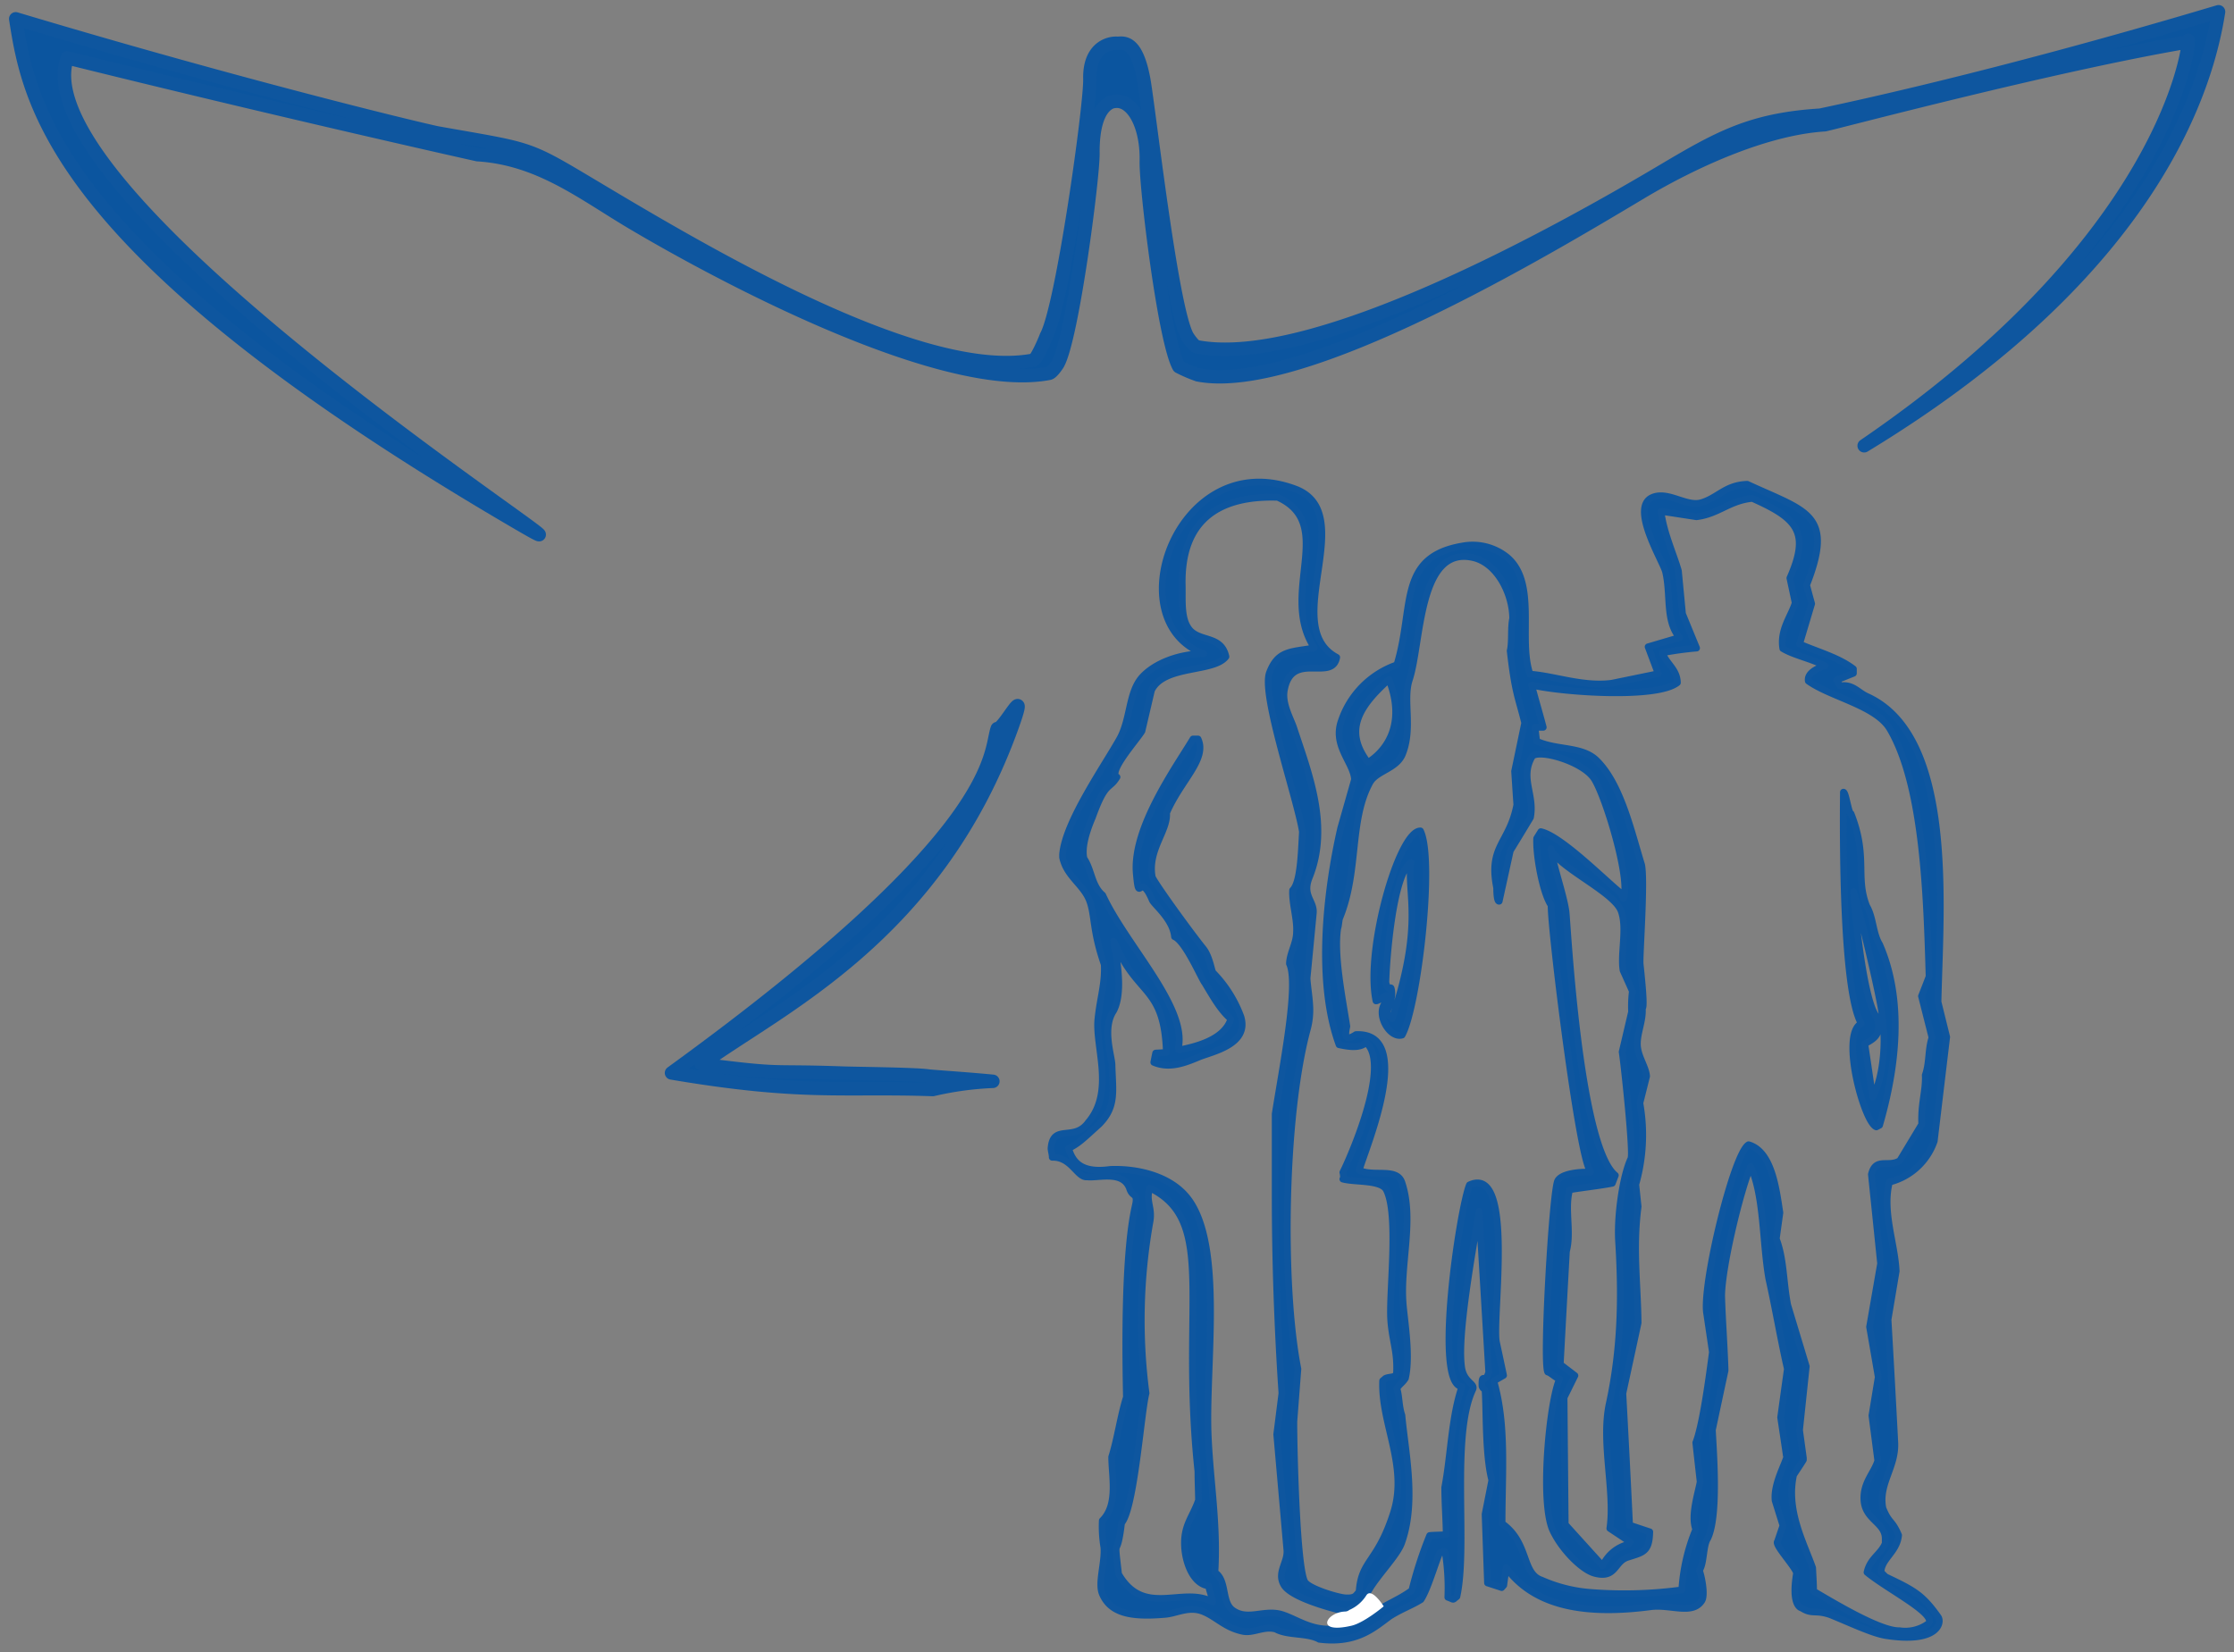 <svg id="Ebene_1" data-name="Ebene 1" xmlns="http://www.w3.org/2000/svg" viewBox="0 0 332.18 245.74"><rect x="0" y="0" width="332.18" height="245.74" fill="#808080" stroke="none"/><defs><style>.cls-1,.cls-2{fill:#0b559f;}.cls-1,.cls-3{stroke:#0e569f;stroke-linecap:round;stroke-linejoin:round;}.cls-1{stroke-width:2px;}.cls-2,.cls-4{fill-rule:evenodd;}.cls-3{fill:none;}.cls-4{fill:#fff;}</style></defs><title>Zeichenfläche 3</title><path class="cls-1" d="M270.67,17.13c-10.15.63-15,3.29-23.14,8.12C231.85,34.58,195.38,54.89,178,51.58c-.52-.1-1.41-1.49-1.45-1.57-2.4-4.25-5.74-34.18-6.5-38.26-1-5.3-2.63-5.44-3.82-5.3-1.19-.14-4.29.54-4.17,5.3.09,3.94-4.1,34-6.5,38.26,0,.08-1.4,3.47-1.92,3.56-17.4,3.32-51.68-17.66-67.35-27-8.11-4.82-8.08-4.46-21.25-6.8C62.44,19.24,36.38,13,2.34,2.8c2,12.94,6,35,75.07,75.23C97.38,89.66,2.55,30,10,8.6,40.85,16.25,68.65,22.48,71,23c9.14.57,15.5,5.64,22.8,10,14.11,8.39,46.53,25.5,62.19,22.52.47-.09,1.27-1.34,1.31-1.41,2.16-3.83,5.25-27.74,5.21-31.27-.08-7.72,3.16-7.75,3.17-7.75a2.52,2.52,0,0,1,.8,0,2.83,2.83,0,0,1,1.26.58c1.69,1.3,2.8,4.5,2.71,8.3s2.68,26.73,4.84,30.56a21.3,21.3,0,0,0,2.84,1.22c15.67,3,51.94-18.8,66-27.2,7.29-4.34,18.06-9.42,27.2-10,2.32-.5,33.91-8.9,54-12.32.5-3.24-.16,27.3-48.14,60.06C321,39.72,328.28,12,329.88,1.75,295.83,11.92,273.25,16.57,270.67,17.13Z"/><path class="cls-1" d="M137.9,160c-2.21-.27-10.65-.34-12.58-.41-11.37-.41-8.4.31-21-1.31,11.26-8.29,35.05-18.91,46.28-50.53,2.39-6.74-1.38.81-2.31.6-1.27,3.57,1.07,15.3-48.44,51.21,19.53,3.31,25.47,2,38.85,2.47a47.8,47.8,0,0,1,8.93-1.22C143.65,160.42,138.15,160.08,137.9,160Z"/><path class="cls-2" d="M202.81,238.43c0,.71.31,1.26,1.3,1.54l.24-.17.43-.34C204.82,239.38,204.9,237.79,202.81,238.43Zm1.8-89.58c.4,0,1.28-.83,1.68-.8,0,0-.51,1.37-.52,1.4-1,1.82,1,5,2.71,4.48,2.29-4.05,4.88-26,2.73-30.36C208.06,123.49,202.95,141.23,204.6,148.85Zm2.39,2.63c-.21-.24-.55-.51-.79-.79.14-.76,1.07-2.36.64-3.73-.12-.27-.46.56-.78-.85.08-3.23,1-16,3.72-17.86C209.17,133.08,211.75,137.32,207,151.49Zm73.36,83-.66-.65c0-2,2.38-3,2.61-5.52-1-2.34-1.4-1.68-2.33-4-.73-3.63,2-6.15,1.76-9.87q-.47-9.09-1-18.19l1.21-7.21c-.17-4.07-2.12-8.88-1-13.24a9.48,9.48,0,0,0,6.66-6.1l1.85-15.48L288.17,149c.3-14,2.6-39.5-10.57-45.43-1.34-.61-2.11-1.86-4-1.57-.16-.29-.33-.58-.5-.87l2.49-1c0-.22,0-.43,0-.65-2.18-1.68-5.17-2.49-8-3.7l1.79-6c-.26-.92-.5-1.84-.75-2.76,4.17-10.62,0-10.91-8.83-15-3.23.1-4.34,2-6.81,2.73-2.24.67-5-1.81-7.33-.76-3.36,1.51,1.62,9.48,2,11.06.81,3.5-.05,7.31,2.07,9.76l-4.67,1.38c.51,1.34,1,2.68,1.51,4l-6.91,1.42c-4.31.55-8.55-1.1-12.15-1.35-1.82-5.16,1.13-13.6-3.44-17.41a8.15,8.15,0,0,0-6.61-1.65c-9.66,1.63-7.12,9-9.75,17.67a13.34,13.34,0,0,0-8.3,8.42c-1.24,3.66,1.83,6.1,2,8.63l-2.06,7.25c-2.21,9.67-3.62,23-.24,32.2,1.35.29,3.11.59,4-.32,3.91,3.27-2.63,17.74-3.44,19.3,0,0,.2.73,0,1,1.8.5,5.7.09,6.47,1.61,1.87,3.69.4,15.19.64,19.21.19,3.1,1,4.68.88,7.83,0,1-1,.65-1.67,1l-.4.34c-.28,6.34,3.82,12.71,1.61,19.63-2.37,7.45-4.81,7-5.11,11.77-.52.48-.49,1-2.13.88-1.25-.12-5.41-1.39-5.95-2.4-1.2-2.21-1.63-19.47-1.62-23.83q.3-3.91.6-7.81c-2.45-12.45-2.1-37.71,1.43-50.62a10.92,10.92,0,0,0,.32-3.63c-.09-1.37-.32-2.66-.39-3.85q.47-4.84.93-9.69c.17-1.81-1.7-2.57-.59-5.31,3.07-7.6-.09-15.47-2.31-22.21-.46-1.4-1.77-3.59-1.41-5.6,1.05-6,7.11-1.18,7.79-4.91-8.76-4.67,3.54-21.45-6.21-25.06-17.28-6.41-26.72,19.6-13.55,24.52-3.65,0-7.31,1.41-9.2,3.51-2,2.26-1.68,6.19-3.3,9.12-2.19,3.94-8.08,12.31-8.5,17.19,0,.16,0,.31,0,.47.59,2.82,3.07,4,4,6.42.83,2.19.43,4.46,2.19,9.49.15,2.85-.62,5-.94,8.13-.42,4.13,2.51,10.73-1.41,15.34-2.11,3-5.3.12-5.56,3.91,0,.28.2,1,.18,1.31,2.87-.08,3.74,3.08,5.18,2.91,1.7.2,5.3-1,6.31,1.7.4,1.33,1.16.66.94,2.18-.21,1.22-1.9,6.41-1.4,28.88-.86,2.68-1.34,6.2-2.19,8.89,0,2.92,1,7.1-1.4,9.47a18.77,18.77,0,0,0,.24,4c.17,2.24-.91,5.29-.24,6.88,1.26,3,4.49,3.49,9.39,3.06,1.71-.15,3.56-1.3,5.73-.37,1.95.84,3.18,2.36,5.79,2.9,1.55.32,3.09-.82,4.88-.34,1.77,1,4.7.53,6.48,1.52,5.59.71,8.15-1.73,10.5-3.44,1.72-1.08,3.24-1.6,4.61-2.46,1-1.47,2.15-5.52,2.79-6.92.16-.07.7-.55.84,0a33.79,33.79,0,0,1,.37,6.57c1.06.39.62.44,1.35-.1,1.67-7.44-.93-23.81,2.36-30.8.43-.91-1.34-1-1.66-3.34-.48-3.58.48-11,2.61-23.15,0,.31,1.41,23.61,1.42,23.92-.54,1.92-1.06-.18-1,2.07.1.38.36.33.46.71.2,2.59,0,9.54,1,13.28l-1,5.07q.18,5.1.36,10.21l2.11.69.31-.35c.12-.87.24-1.73.35-2.6,4.52,6.21,12.78,6.94,21.48,5.8,2.95-.39,6.23,1.28,7.62-.9.52-.81,0-3.52-.36-4.51.73-1.07.52-3.7,1.25-4.77,1.57-3.31.88-12.38.68-16.11q.94-4.42,1.89-8.85c-.09-3.37-.42-7.75-.51-11.11.07-4.54,2.83-15.79,4.31-19.21,2,4.36,1.74,11.24,2.7,16.68,1,4.46,1.74,8.95,2.76,13.41q-.51,3.61-1,7.21c.28,1.89.57,3.77.84,5.66l.08.19c-.39,1.35-2,4.19-1.74,6.52l1.16,3.72c-.27.79-.54,1.59-.81,2.38-.51.47,3,4.12,2.82,4.77-.79,4.79.65,5.08.8,5.12,1.56,1,2,.21,4.26,1,2.9,1.18,6.24,2.77,8.22,3.08,7.65,1.2,8.39-1.88,7.8-2.75C285.83,237.16,284.65,236.53,280.36,234.49ZM206.52,101.05c2.59,6.62-.34,10.57-3.05,12.29l-.18-.1C199.69,108.41,202.39,104.77,206.52,101.05Zm-40.2,133c-.73-6.38-.25-1.54.45-7.57,1.9-2.13,2.89-16.39,3.64-19.29a83.46,83.46,0,0,1,.56-25.37c.46-2.26-.66-3.11,0-5.14,10.09,4.9,4.5,17.19,7.15,42.12,0,1.43.07,2.87.09,4.3-.87,2.54-2.28,3.75-2.07,7,.15,2.37,1.28,5.47,3.58,5.75,0,.4.62,2,.59,2.4C175.9,235.77,170.11,240.66,166.31,234.07Zm120.44,7.39a5.83,5.83,0,0,1-4.34,1.07c-2.82.09-9.84-4.17-12.75-5.87,0-1.15-.09-2.31-.14-3.47-1.28-3.65-4-8.55-2.83-13.82.48-.75,1-1.49,1.45-2.24,0-.09,0-.18,0-.28-.19-1.38-.38-2.77-.57-4.15q.5-4.73,1-9.47-1.38-4.57-2.76-9.14c-.67-3.48-.55-6.86-1.7-9.83.18-1.3.36-2.59.54-3.89-.53-3.4-1.17-9.11-4.66-10.11-2.23,1.24-7,21.12-6.22,25.18q.42,2.83.84,5.66c-.45,3.42-1.42,10.79-2.47,13.47.21,1.94.43,3.89.65,5.83-.35,1.83-1.42,5.1-.65,7.06a28,28,0,0,0-2.08,9,63.93,63.93,0,0,1-13.45.39,22.19,22.19,0,0,1-7.4-1.84c-3-1-1.82-5.54-5.87-8.42,0-7.65.66-14.65-1.23-21.19l1.45-.84q-.53-2.51-1.07-5c-.63-3.86,2.77-26.45-4-23.33-1.43,3.37-5.4,29.75-1.12,30-1.56,4.49-1.63,10.07-2.56,15,0,2.3.19,4.69.22,7-.54.09-1.93.07-2.46.15a59.08,59.08,0,0,0-2.65,8.17c-1.88,1.37-3.7,2-5.58,3.29l-1.27,1c-2.3.25-2.24,1.32-4.91,1.45-3.28.16-5.19-1.36-7.41-2.12-2.73-.93-5.22,1-7.52-.72-1.62-1.24-.79-4.43-2.59-5.58.44-7.17-.71-13.51-1-20.43-.42-10.12,2.27-27.58-2.77-34.83-2.6-3.75-7.85-4.84-11.78-4.68-4.38.61-5.61-1.14-6.2-3.12,1.49-.77,1.94-1.24,4.55-3.61,2.58-2.61,2-4.91,1.9-8.78,0-1.31-1.52-5.44.23-8.07,1.74-3.23,0-9.84,0-10.37.09,0,.77,1.68.85,1.72,3.2,6.38,6.7,5.54,7,14.84l-1.59.09c-.1.46-.19.92-.28,1.38,2.34,1,4.67.06,6.66-.77s7.54-1.86,6.3-6a18.48,18.48,0,0,0-4.16-6.58c-.19-.2-.48-2.37-1.43-3.56-2.23-2.78-7.49-10.08-7.6-10.68-.71-4,2.37-6.88,2.13-9.5,2.08-4.85,6.08-8,4.68-11l-.75,0c-2.49,4.15-9,13.18-8.44,19.94.44,5,.47-.47,2.37,4,.3.71,3.09,2.85,3.32,5.46,1.66.71,4,6.28,4.51,6.88,1.42,2.37,2.34,4,3.87,5.36-1,3.14-5.32,4.13-7.73,4.61,0-.1,0-.19-.07-.29,1.32-6.12-7.83-15.29-11.26-22.74-1.66-1.39-1.61-3.73-2.78-5.45-.34-1.55.24-3.74,1.25-6.11,2-5.53,2.45-4,3.66-6-1.42-.72,2.95-5.55,3.71-6.84q.7-3,1.42-6.07c1.86-3.81,9.27-2.59,11.07-5-.75-3.39-4.26-2-5.69-4.39-1-1.6-.76-4.14-.81-6.22-.22-9.75,5.48-13.36,14.21-13.08,8.84,4,.11,14.36,5.44,22.4-3.63.61-5.43.4-6.68,3.67s4.15,18.84,4.9,23.67c-.18,3.06-.27,7.5-1.46,8.69-.11,1.91.7,4.29.58,6.2,0,1.7-1,3.11-1.05,4.72,1.42,3.08-.95,14.93-2.12,22.35q0,6.12,0,12.24c0,9.08.32,19.19,1,29.29q-.38,3.06-.77,6.12.75,8.55,1.5,17.1c.23,1.89-1.54,3.41-.44,5.29s6.91,3.45,9.3,4a10.82,10.82,0,0,1,2.62-1.34c.15-2.35,4.72-6.49,5.58-8.86,2.23-6.13.54-13.61.06-19-.48-1.41-.39-3-.76-4,.46-.72.83-.82,1.28-1.54.78-3.35-.17-8.7-.35-11.2-.43-5.85,1.67-12.45-.18-17.91-.75-2.22-4.14-.81-6.34-1.8.71-2.76,8.5-20.61-.49-20.19,0,0-1,.71-1.35.4s0-1.58,0-1.6c-.58-3.84-2-10.7-1.34-14.69.1-.09.19-1.41.3-1.5,2.84-6.93,1.36-14.46,4.49-20.14,1-1.73,4-2,4.85-4.26,1.52-3.84,0-8,1-11,1.8-5.47,1.27-19.89,9.4-18.16,3.6.76,5.93,5.31,5.95,9.07-.31,1.44-.05,3.37-.37,4.81.72,6.38,1.25,7,2.16,10.72q-.75,3.6-1.5,7.19c.11,1.66.21,3.32.33,5-1.11,5.74-4.27,6.08-3,12.33,0,1.05.1,2.06.38,2l1.65-7.52q1.52-2.47,3-4.94c.66-3.37-1.58-5.81.21-9,.74-1.29,7.66.61,9.31,3.32,1.75,2.86,5.42,15,4.3,17.75,0,0-.42-.88-.45-.88-2.62-2.15-8.84-8.41-11.83-9.08l-.62,1c-.13,2.55.92,8.18,2.15,9.95-.13,3,4.14,37.8,5.83,39.52,0,.06,0,.12,0,.18-1.56-.08-4.26.17-4.85,1.27-.79,1.5-2.27,27-1.49,28.44.46.1,1.32,1,1.78,1-1.5,3.18-3,18.44-1,22.6,1.36,2.88,4.36,5.83,6.15,6.32,3.24.9,2.94-1.71,4.92-2.35,2.34-.76,3.26-.78,3.33-3.8l-3-1q-.47-9.79-1-19.59,1.14-5.25,2.27-10.5c-.07-5.92-.81-11,0-17.28-.12-1.1-.23-2.19-.35-3.29a26.77,26.77,0,0,0,.61-12.1l1-4c-.11-1.43-1.31-2.91-1.37-4.67s.88-3.6.73-5.46c.38,0-.1-4.46-.32-6.56-.11-1.11.73-12.3.22-14.74-1.55-5-3.11-12.06-6.73-15.57-2.18-2.1-5.82-1.44-8.88-2.82-.08-.69-.16-1.38-.24-2.07l1.22,0c-.5-1.93-1.23-4.34-1.72-6.27,4.62,1.08,18.65,2.06,21.67-.37-.05-2-1.64-2.77-2.23-4.44a49.07,49.07,0,0,1,5.08-.7l-2.09-5.09-.61-6.39c-.71-2.5-2.21-5.7-2.59-8.86l5.27.81c3.24-.39,4.88-2.4,8.31-2.73,6.78,3,8.56,5.09,5.58,11.85.26,1.23.53,2.46.79,3.69-.58,1.95-2.31,4-1.84,6.79,1.65,1,4.26,1.5,6.28,2.57-.92.27-2.7,1-2.49,2.26,3.34,2.4,10.07,3.63,12.14,7.14,5.07,8.6,5.48,25.47,5.82,36.81-.38,1-.75,1.95-1.13,2.91l1.56,6.17c-.61,1.83-.35,3.75-1,5.58.11,2.3-.67,4.27-.52,7.31l-3.25,5.39c-1.68,1.09-3.61-.56-4.24,2.06q.69,6.63,1.37,13.26-.82,4.71-1.64,9.42.65,3.73,1.29,7.46-.47,2.87-.94,5.73c.29,2.23.58,4.46.87,6.69-.47,1.77-2.2,3.22-2.06,5.85.16,3,3.2,3.33,3.17,5.81,0,.22,0,.43,0,.65-.62,1.6-2.26,2.23-2.71,4.31C280.77,236.43,288,240,286.75,241.46Zm-44.15-91c-.47,2-.94,4-1.41,6,.33,2.13,1.69,15,1.3,15.87-1.21,2.54-2.07,8.56-1.83,12.3.52,8.46.36,16.07-1.4,24.19-1.23,5.71.89,13.07.1,18.5l3,2-.21.36a5.73,5.73,0,0,0-3.85,3.2l-5.57-6.15q-.09-9.44-.17-18.88l1.61-3.26L232,202.91q.45-8.42.92-16.84c.77-2.85-.3-6.25.47-9.1-.09-.1,4.73-.65,6.35-1l.45-1.18c-5.46-4.44-7.14-37.86-7.34-39.24-.36-2.58-1.88-6.78-2.25-9.35.86,2.67,9.2,6.3,10.41,9.19,1,2.51-.1,6.5.33,8.93q.69,1.54,1.38,3.08A18.58,18.58,0,0,0,242.6,150.46ZM279,167.59l.48-.25c2.54-8.76,3.63-18.6,0-26.9-1-1.62-.92-4-1.91-5.67-1.74-4.4.22-7.3-2.33-13.76-.38,0-.77-3.24-1.14-3.2-.07,6.78-.15,29.52,2.65,34.41C273.58,153.81,277.2,167,279,167.59Zm-3.39-35c.16,0,4.27,16.65,4.27,18.7.6,3.66.15,9-1.43,11.86q-.58-4-1.17-7.93c1.8-.92,2.43-1.61,1.78-4C276.9,148.77,275.52,132.6,275.64,132.61Z"/><path class="cls-3" d="M202.81,238.43c0,.71.31,1.26,1.3,1.54l.24-.17.43-.34C204.82,239.38,204.9,237.79,202.81,238.43Zm1.8-89.58c.4,0,1.28-.83,1.68-.8,0,0-.51,1.37-.52,1.4-1,1.82,1,5,2.71,4.48,2.29-4.05,4.88-26,2.73-30.36C208.06,123.49,202.95,141.23,204.6,148.85Zm2.39,2.63c-.21-.24-.55-.51-.79-.79.14-.76,1.07-2.36.64-3.73-.12-.27-.46.56-.78-.85.08-3.23,1-16,3.72-17.86C209.17,133.08,211.75,137.32,207,151.49Zm73.36,83-.66-.65c0-2,2.38-3,2.61-5.52-1-2.34-1.4-1.68-2.33-4-.73-3.63,2-6.15,1.76-9.87q-.47-9.09-1-18.19l1.21-7.21c-.17-4.07-2.12-8.88-1-13.24a9.48,9.48,0,0,0,6.66-6.1l1.85-15.48L288.17,149c.3-14,2.6-39.5-10.57-45.43-1.34-.61-2.11-1.86-4-1.57-.16-.29-.33-.58-.5-.87l2.49-1c0-.22,0-.43,0-.65-2.18-1.68-5.17-2.49-8-3.7l1.79-6c-.26-.92-.5-1.84-.75-2.76,4.17-10.62,0-10.91-8.83-15-3.23.1-4.34,2-6.81,2.73-2.24.67-5-1.81-7.33-.76-3.36,1.51,1.62,9.48,2,11.06.81,3.5-.05,7.31,2.07,9.76l-4.67,1.38c.51,1.34,1,2.68,1.51,4l-6.91,1.42c-4.31.55-8.55-1.1-12.15-1.35-1.82-5.16,1.13-13.6-3.44-17.41a8.15,8.15,0,0,0-6.61-1.65c-9.66,1.63-7.12,9-9.75,17.67a13.34,13.34,0,0,0-8.3,8.42c-1.24,3.66,1.83,6.1,2,8.63l-2.06,7.25c-2.21,9.67-3.62,23-.24,32.2,1.35.29,3.11.59,4-.32,3.91,3.27-2.63,17.74-3.44,19.3,0,0,.2.73,0,1,1.8.5,5.7.09,6.47,1.61,1.87,3.69.4,15.19.64,19.21.19,3.1,1,4.68.88,7.83,0,1-1,.65-1.67,1l-.4.34c-.28,6.34,3.82,12.71,1.61,19.63-2.37,7.45-4.81,7-5.11,11.77-.52.48-.49,1-2.13.88-1.25-.12-5.41-1.39-5.95-2.4-1.2-2.21-1.63-19.47-1.62-23.83q.3-3.91.6-7.81c-2.45-12.45-2.1-37.71,1.43-50.62a10.92,10.92,0,0,0,.32-3.63c-.09-1.37-.32-2.66-.39-3.85q.47-4.84.93-9.69c.17-1.81-1.7-2.57-.59-5.31,3.07-7.6-.09-15.47-2.31-22.21-.46-1.4-1.77-3.59-1.41-5.6,1.05-6,7.11-1.18,7.79-4.91-8.76-4.67,3.54-21.45-6.21-25.06-17.28-6.41-26.72,19.6-13.55,24.52-3.65,0-7.31,1.41-9.2,3.51-2,2.26-1.68,6.19-3.3,9.12-2.19,3.94-8.08,12.31-8.5,17.19,0,.16,0,.31,0,.47.59,2.82,3.07,4,4,6.42.83,2.19.43,4.46,2.19,9.49.15,2.85-.62,5-.94,8.13-.42,4.13,2.51,10.73-1.41,15.34-2.11,3-5.3.12-5.56,3.91,0,.28.2,1,.18,1.31,2.87-.08,3.74,3.08,5.18,2.91,1.7.2,5.3-1,6.31,1.7.4,1.33,1.16.66.94,2.18-.21,1.22-1.9,6.41-1.4,28.88-.86,2.68-1.34,6.2-2.19,8.89,0,2.92,1,7.1-1.4,9.47a18.77,18.77,0,0,0,.24,4c.17,2.24-.91,5.29-.24,6.88,1.26,3,4.49,3.49,9.39,3.06,1.71-.15,3.56-1.3,5.73-.37,1.95.84,3.18,2.36,5.79,2.9,1.55.32,3.09-.82,4.88-.34,1.77,1,4.7.53,6.48,1.52,5.59.71,8.15-1.73,10.5-3.44,1.72-1.08,3.24-1.6,4.61-2.46,1-1.47,2.15-5.52,2.79-6.92.16-.07.7-.55.84,0a33.79,33.79,0,0,1,.37,6.57c1.06.39.62.44,1.35-.1,1.67-7.44-.93-23.81,2.36-30.8.43-.91-1.34-1-1.66-3.34-.48-3.58.48-11,2.61-23.15,0,.31,1.41,23.61,1.42,23.92-.54,1.92-1.06-.18-1,2.07.1.38.36.33.46.71.2,2.59,0,9.54,1,13.28l-1,5.07q.18,5.1.36,10.21l2.11.69.31-.35c.12-.87.24-1.73.35-2.6,4.52,6.21,12.78,6.94,21.48,5.8,2.95-.39,6.23,1.28,7.62-.9.52-.81,0-3.52-.36-4.51.73-1.07.52-3.7,1.25-4.77,1.57-3.31.88-12.38.68-16.11q.94-4.42,1.89-8.85c-.09-3.37-.42-7.75-.51-11.11.07-4.54,2.83-15.79,4.31-19.21,2,4.36,1.74,11.24,2.7,16.68,1,4.46,1.74,8.95,2.76,13.41q-.51,3.61-1,7.21c.28,1.89.57,3.77.84,5.66l.08.19c-.39,1.35-2,4.19-1.74,6.52l1.16,3.72c-.27.79-.54,1.59-.81,2.38-.51.47,3,4.12,2.82,4.77-.79,4.79.65,5.08.8,5.12,1.56,1,2,.21,4.26,1,2.9,1.18,6.24,2.77,8.22,3.08,7.65,1.2,8.39-1.88,7.8-2.75C285.83,237.16,284.65,236.53,280.36,234.49ZM206.52,101.05c2.59,6.62-.34,10.57-3.05,12.29l-.18-.1C199.69,108.41,202.39,104.77,206.52,101.05Zm-40.2,133c-.73-6.38-.25-1.54.45-7.57,1.9-2.13,2.89-16.39,3.64-19.29a83.46,83.46,0,0,1,.56-25.37c.46-2.26-.66-3.11,0-5.14,10.09,4.9,4.5,17.19,7.15,42.12,0,1.43.07,2.87.09,4.3-.87,2.54-2.28,3.75-2.07,7,.15,2.37,1.28,5.47,3.58,5.75,0,.4.62,2,.59,2.4C175.9,235.77,170.11,240.66,166.31,234.07Zm120.44,7.39a5.83,5.83,0,0,1-4.34,1.07c-2.82.09-9.84-4.17-12.75-5.87,0-1.15-.09-2.31-.14-3.47-1.28-3.65-4-8.55-2.83-13.82.48-.75,1-1.49,1.45-2.24,0-.09,0-.18,0-.28-.19-1.38-.38-2.77-.57-4.15q.5-4.73,1-9.47-1.38-4.57-2.76-9.14c-.67-3.48-.55-6.86-1.7-9.83.18-1.3.36-2.59.54-3.89-.53-3.4-1.17-9.11-4.66-10.11-2.23,1.24-7,21.12-6.22,25.18q.42,2.83.84,5.66c-.45,3.42-1.42,10.79-2.47,13.47.21,1.94.43,3.89.65,5.83-.35,1.83-1.42,5.1-.65,7.06a28,28,0,0,0-2.08,9,63.93,63.93,0,0,1-13.45.39,22.19,22.19,0,0,1-7.4-1.84c-3-1-1.82-5.54-5.87-8.42,0-7.65.66-14.65-1.23-21.19l1.45-.84q-.53-2.51-1.07-5c-.63-3.86,2.77-26.45-4-23.33-1.43,3.37-5.4,29.75-1.12,30-1.56,4.49-1.63,10.07-2.56,15,0,2.3.19,4.69.22,7-.54.09-1.93.07-2.46.15a59.08,59.08,0,0,0-2.65,8.17c-1.88,1.37-3.7,2-5.58,3.29l-1.27,1c-2.3.25-2.24,1.32-4.91,1.45-3.28.16-5.19-1.36-7.41-2.12-2.73-.93-5.22,1-7.52-.72-1.62-1.24-.79-4.43-2.59-5.58.44-7.17-.71-13.51-1-20.43-.42-10.12,2.27-27.58-2.77-34.83-2.6-3.75-7.85-4.84-11.78-4.68-4.38.61-5.61-1.14-6.2-3.12,1.49-.77,1.94-1.24,4.55-3.61,2.58-2.61,2-4.91,1.9-8.78,0-1.31-1.52-5.44.23-8.07,1.74-3.23,0-9.84,0-10.37.09,0,.77,1.68.85,1.72,3.2,6.38,6.7,5.54,7,14.84l-1.59.09c-.1.46-.19.92-.28,1.38,2.34,1,4.67.06,6.66-.77s7.54-1.86,6.3-6a18.48,18.48,0,0,0-4.16-6.58c-.19-.2-.48-2.37-1.43-3.56-2.23-2.78-7.49-10.08-7.6-10.68-.71-4,2.37-6.88,2.13-9.5,2.08-4.85,6.08-8,4.68-11l-.75,0c-2.49,4.15-9,13.18-8.44,19.94.44,5,.47-.47,2.37,4,.3.71,3.09,2.85,3.32,5.46,1.66.71,4,6.28,4.51,6.88,1.42,2.37,2.34,4,3.87,5.36-1,3.14-5.32,4.13-7.73,4.61,0-.1,0-.19-.07-.29,1.32-6.12-7.83-15.29-11.26-22.74-1.66-1.39-1.61-3.73-2.78-5.45-.34-1.55.24-3.74,1.25-6.11,2-5.53,2.45-4,3.66-6-1.42-.72,2.95-5.55,3.71-6.84q.7-3,1.42-6.07c1.86-3.81,9.27-2.59,11.07-5-.75-3.39-4.26-2-5.69-4.39-1-1.6-.76-4.14-.81-6.22-.22-9.75,5.48-13.36,14.21-13.08,8.84,4,.11,14.36,5.44,22.4-3.63.61-5.43.4-6.68,3.67s4.15,18.84,4.9,23.67c-.18,3.06-.27,7.5-1.46,8.69-.11,1.91.7,4.29.58,6.2,0,1.7-1,3.11-1.05,4.72,1.42,3.08-.95,14.93-2.12,22.35q0,6.12,0,12.24c0,9.08.32,19.19,1,29.29q-.38,3.06-.77,6.12.75,8.55,1.5,17.1c.23,1.89-1.54,3.41-.44,5.29s6.91,3.45,9.3,4a10.82,10.82,0,0,1,2.62-1.34c.15-2.35,4.72-6.49,5.58-8.86,2.23-6.13.54-13.61.06-19-.48-1.41-.39-3-.76-4,.46-.72.83-.82,1.28-1.54.78-3.35-.17-8.7-.35-11.2-.43-5.85,1.67-12.45-.18-17.91-.75-2.22-4.14-.81-6.34-1.8.71-2.76,8.5-20.61-.49-20.19,0,0-1,.71-1.35.4s0-1.58,0-1.6c-.58-3.84-2-10.7-1.34-14.69.1-.09.19-1.41.3-1.5,2.84-6.93,1.36-14.46,4.49-20.14,1-1.73,4-2,4.85-4.26,1.52-3.84,0-8,1-11,1.8-5.47,1.27-19.89,9.4-18.16,3.6.76,5.93,5.31,5.95,9.07-.31,1.44-.05,3.37-.37,4.81.72,6.38,1.25,7,2.16,10.72q-.75,3.6-1.5,7.19c.11,1.66.21,3.32.33,5-1.11,5.74-4.27,6.08-3,12.33,0,1.05.1,2.06.38,2l1.65-7.52q1.52-2.47,3-4.94c.66-3.37-1.58-5.81.21-9,.74-1.29,7.66.61,9.31,3.32,1.75,2.86,5.42,15,4.3,17.75,0,0-.42-.88-.45-.88-2.62-2.15-8.84-8.41-11.83-9.08l-.62,1c-.13,2.55.92,8.18,2.15,9.95-.13,3,4.14,37.8,5.83,39.52,0,.06,0,.12,0,.18-1.56-.08-4.26.17-4.85,1.27-.79,1.5-2.27,27-1.49,28.44.46.1,1.32,1,1.78,1-1.5,3.18-3,18.44-1,22.6,1.36,2.88,4.36,5.83,6.15,6.32,3.24.9,2.94-1.71,4.92-2.35,2.34-.76,3.26-.78,3.33-3.8l-3-1q-.47-9.79-1-19.59,1.14-5.25,2.27-10.5c-.07-5.92-.81-11,0-17.28-.12-1.1-.23-2.19-.35-3.29a26.77,26.77,0,0,0,.61-12.1l1-4c-.11-1.43-1.31-2.91-1.37-4.67s.88-3.6.73-5.46c.38,0-.1-4.46-.32-6.56-.11-1.11.73-12.3.22-14.74-1.55-5-3.11-12.06-6.73-15.57-2.18-2.1-5.82-1.44-8.88-2.82-.08-.69-.16-1.38-.24-2.07l1.22,0c-.5-1.93-1.23-4.34-1.72-6.27,4.62,1.08,18.65,2.06,21.67-.37-.05-2-1.64-2.77-2.23-4.44a49.07,49.07,0,0,1,5.08-.7l-2.09-5.09-.61-6.39c-.71-2.5-2.21-5.7-2.59-8.86l5.27.81c3.24-.39,4.88-2.4,8.31-2.73,6.78,3,8.56,5.09,5.58,11.85.26,1.23.53,2.46.79,3.69-.58,1.95-2.31,4-1.84,6.79,1.65,1,4.26,1.5,6.28,2.57-.92.27-2.7,1-2.49,2.26,3.34,2.4,10.07,3.63,12.14,7.14,5.07,8.6,5.48,25.47,5.82,36.81-.38,1-.75,1.95-1.13,2.91l1.56,6.17c-.61,1.83-.35,3.75-1,5.58.11,2.3-.67,4.27-.52,7.31l-3.25,5.39c-1.68,1.09-3.61-.56-4.24,2.06q.69,6.63,1.37,13.26-.82,4.71-1.64,9.42.65,3.73,1.29,7.46-.47,2.87-.94,5.73c.29,2.23.58,4.46.87,6.69-.47,1.77-2.2,3.22-2.06,5.85.16,3,3.2,3.33,3.17,5.81,0,.22,0,.43,0,.65-.62,1.6-2.26,2.23-2.71,4.31C280.77,236.43,288,240,286.75,241.46Zm-44.15-91c-.47,2-.94,4-1.41,6,.33,2.13,1.69,15,1.3,15.87-1.21,2.54-2.07,8.56-1.83,12.3.52,8.46.36,16.07-1.4,24.19-1.23,5.71.89,13.07.1,18.5l3,2-.21.36a5.73,5.73,0,0,0-3.85,3.2l-5.57-6.15q-.09-9.44-.17-18.88l1.61-3.26L232,202.91q.45-8.42.92-16.84c.77-2.85-.3-6.25.47-9.1-.09-.1,4.73-.65,6.35-1l.45-1.18c-5.46-4.44-7.14-37.86-7.34-39.24-.36-2.58-1.88-6.78-2.25-9.35.86,2.67,9.2,6.3,10.41,9.19,1,2.51-.1,6.5.33,8.93q.69,1.54,1.38,3.08A18.58,18.58,0,0,0,242.6,150.46ZM279,167.59l.48-.25c2.54-8.76,3.63-18.6,0-26.9-1-1.62-.92-4-1.91-5.67-1.74-4.4.22-7.3-2.33-13.76-.38,0-.77-3.24-1.14-3.2-.07,6.78-.15,29.52,2.65,34.41C273.58,153.81,277.2,167,279,167.59Zm-3.39-35c.16,0,4.27,16.65,4.27,18.7.6,3.66.15,9-1.43,11.86q-.58-4-1.17-7.93c1.8-.92,2.43-1.61,1.78-4C276.9,148.77,275.52,132.6,275.64,132.61Z"/><path class="cls-4" d="M200.05,239.66a1,1,0,0,0,.58-.23,5.65,5.65,0,0,0,2.55-2.2c.79-1.18,2.57,1.66,2.57,1.66s-2.9,2.44-4.79,2.88C195.41,243.06,197.19,239.73,200.05,239.66Z"/></svg>